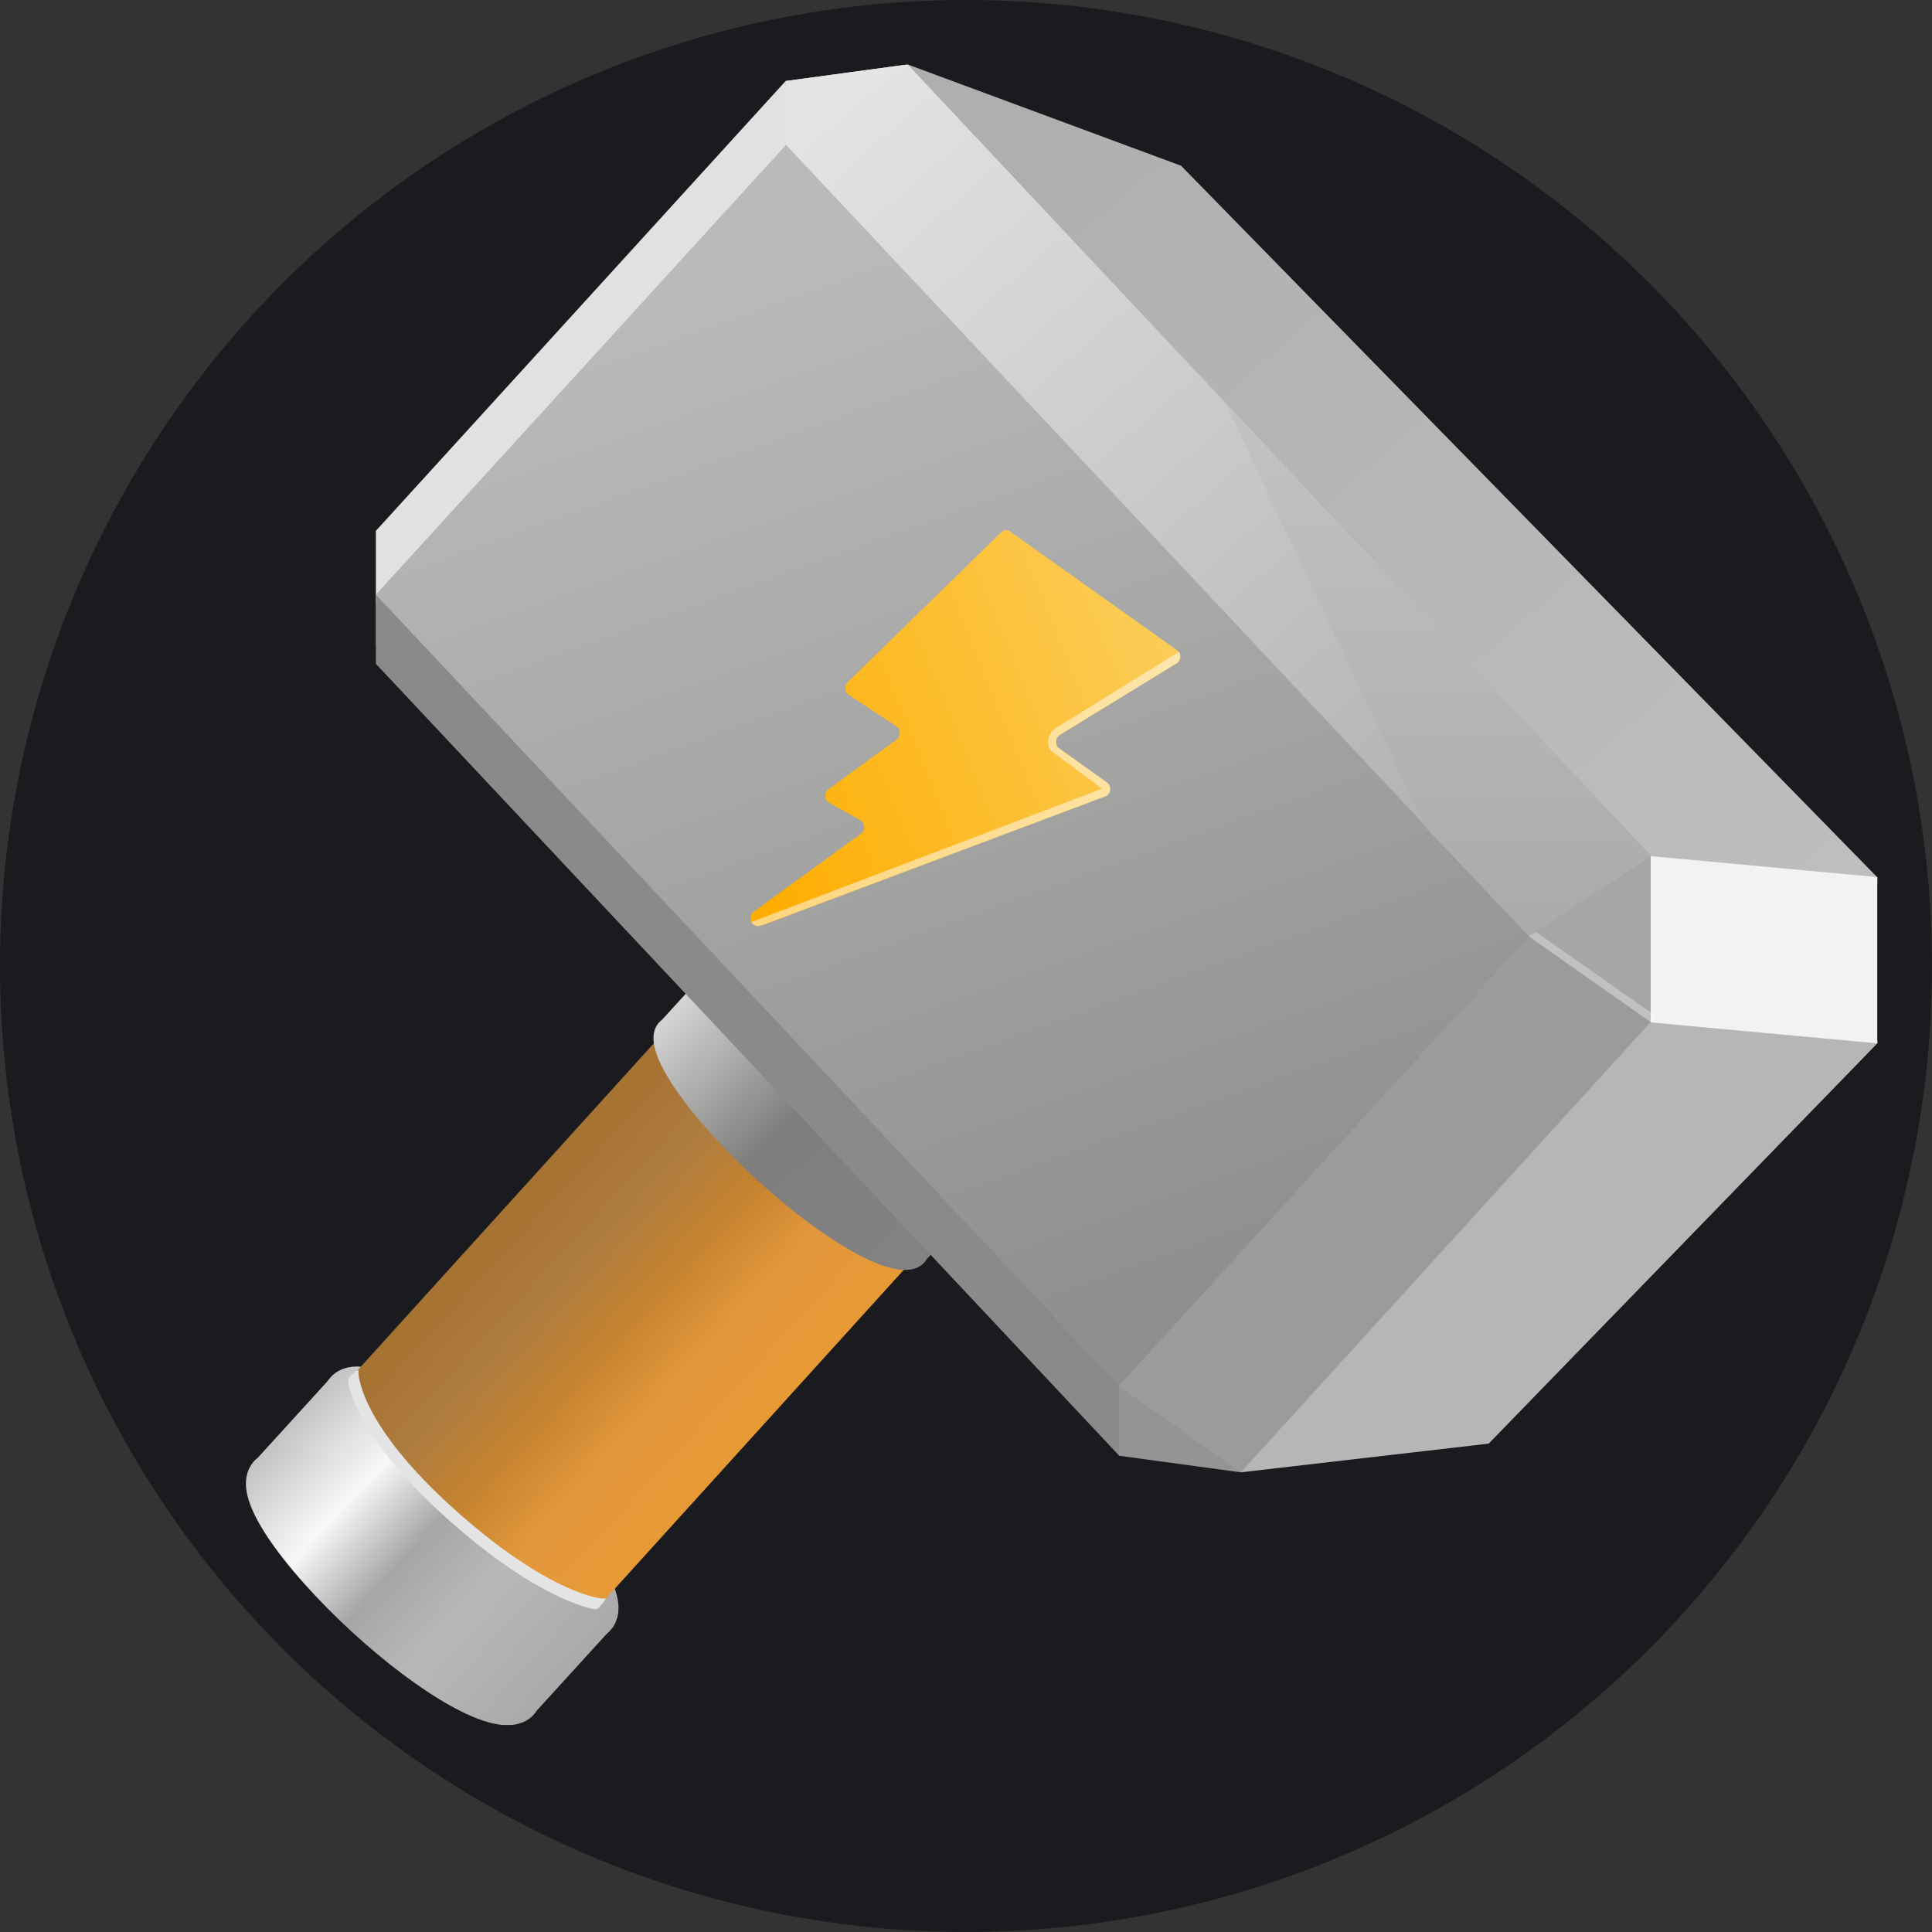 <svg width="337.4" height="337.4" fill="none" version="1.1" viewBox="0 0 337.4 337.4" xmlns="http://www.w3.org/2000/svg">
<rect x="0" y="0" width="337.4" height="337.4" fill="#333333" stroke="none"/>
<circle cx="168.7" cy="168.7" r="168.7" fill="#1a1b1f"/>
<g transform="translate(40.39 11.251)" clip-path="url(#clip0_13_108)">
<mask id="mask0_13_108" x="4" y="-4" width="289" height="290" maskUnits="userSpaceOnUse">
<path d="m292.53-3.002h-288v288h288z" fill="#fff"/>
</mask>
<g mask="url(#mask0_13_108)">
<path d="m26.566 81.999v22.885l128.54 136.94 21.04 2.861 43.002-5.168 67.087-69.024v-28.699l-120.43-123.01-47.155-17.533-21.316 2.953z" fill="#8f8f8f"/>
</g>
<mask id="mask1_13_108" x="-3" y="5" width="289" height="289" maskUnits="userSpaceOnUse">
<path d="m285.5 5.037h-288v288h288z" fill="#fff"/>
</mask>
<g mask="url(#mask1_13_108)">
<path d="m17.108 265.01c-10.822-11.528-14.308-20.027-7.966-19.431 6.335 0.602 19.685 10.041 30.507 21.568 10.822 11.528 14.308 20.028 7.973 19.432-6.343-0.603-19.693-10.041-30.514-21.569z" fill="#a6a6a6"/>
</g>
<mask id="mask2_13_108" x="-3" y="5" width="289" height="289" maskUnits="userSpaceOnUse">
<path d="m285.5 5.037h-288v288h288z" fill="#fff"/>
</mask>
<g mask="url(#mask2_13_108)">
<path d="m53.321 287.52c-1.428 2.271-4.061 2.65-6.019 2.466-2.204-0.21-4.674-1.128-7.126-2.347-2.512-1.249-5.267-2.947-8.108-4.954-5.682-4.017-11.898-9.413-17.457-15.334-5.489-5.847-9.417-11.223-11.092-15.307-0.765-1.865-1.47-4.418-0.461-6.693 0.397-0.896 0.952-1.561 1.593-2.047l12.848-14.107 48.614 44.276z" clip-rule="evenodd" fill="url(#paint0_linear_13_108)" fill-rule="evenodd"/>
</g>
<mask id="mask3_13_108" x="-3" y="5" width="289" height="289" maskUnits="userSpaceOnUse">
<path d="m285.5 5.037h-288v288h288z" fill="#fff"/>
</mask>
<g mask="url(#mask3_13_108)">
<path d="m30.534 250.27c-10.822-11.528-14.308-20.027-7.973-19.425 6.343 0.603 19.692 10.035 30.514 21.562 10.822 11.534 14.308 20.035 7.973 19.432-6.343-0.603-19.692-10.034-30.514-21.569z" stroke="url(#paint1_linear_13_108)" stroke-linecap="round" stroke-linejoin="round" stroke-width="6.85"/>
</g>
<mask id="mask4_13_108" x="4" y="-4" width="289" height="290" maskUnits="userSpaceOnUse">
<path d="m292.53-3.002h-288v288h288z" fill="#fff"/>
</mask>
<g mask="url(#mask4_13_108)">
<path d="m65.498 267.83c-0.418 0.839-1.378 1.23-2.916 1.085-6.336-0.603-19.686-10.041-30.507-21.569-9.144-9.733-13.052-17.309-10.228-19.068l53.103-58.598 43.549 39.666z" clip-rule="evenodd" fill="url(#paint2_linear_13_108)" fill-rule="evenodd"/>
</g>
<mask id="mask5_13_108" x="4" y="-4" width="289" height="290" maskUnits="userSpaceOnUse">
<path d="m292.53-3.002h-288v288h288z" fill="#fff"/>
</mask>
<g mask="url(#mask5_13_108)">
<path d="m85.452 188.45c10.822 11.533 24.171 20.965 30.508 21.568 6.342 0.603 2.856-7.897-7.966-19.432-10.822-11.527-24.172-20.959-30.515-21.562-6.335-0.603-2.849 7.898 7.973 19.426z" fill="#a56c4a"/>
</g>
<mask id="mask6_13_108" x="4" y="-4" width="289" height="290" maskUnits="userSpaceOnUse">
<path d="m292.53-3.002h-288v288h288z" fill="#fff"/>
</mask>
<g mask="url(#mask6_13_108)">
<path d="m121.4 208.71c-0.926 1.575-2.744 1.948-4.476 1.786-1.895-0.18-4.142-0.991-6.524-2.175-2.412-1.2-5.09-2.847-7.881-4.819-5.583-3.947-11.712-9.266-17.197-15.108-5.45-5.805-9.202-10.997-10.756-14.783-0.74-1.805-1.184-3.764-0.483-5.347 0.278-0.628 0.679-1.097 1.157-1.438l12.976-14.255 46.092 41.959z" clip-rule="evenodd" fill="url(#paint3_linear_13_108)" fill-rule="evenodd"/>
</g>
<mask id="mask7_13_108" x="4" y="-4" width="289" height="290" maskUnits="userSpaceOnUse">
<path d="m292.53-3.002h-288v288h288z" fill="#fff"/>
</mask>
<g mask="url(#mask7_13_108)">
<path d="m99.996 172.49c10.822 11.528 24.172 20.959 30.514 21.562 6.336 0.603 2.85-7.897-7.973-19.432-10.821-11.527-24.171-20.959-30.513-21.561-6.335-0.603-2.849 7.897 7.973 19.431z" fill="#9e9e9e" stroke="#9e9e9e" stroke-linecap="round" stroke-linejoin="round" stroke-width="3.425"/>
</g>
<mask id="mask8_13_108" x="4" y="-4" width="289" height="290" maskUnits="userSpaceOnUse">
<path d="m292.53-3.002h-288v288h288z" fill="#fff"/>
</mask>
<g mask="url(#mask8_13_108)">
<path d="m287.46 141.96v1.023l-40.503-3.867-130.18-138.34 1.348-0.77 47.745 17.687z" fill="url(#paint4_linear_13_108)"/>
</g>
<mask id="mask9_13_108" x="4" y="-4" width="289" height="290" maskUnits="userSpaceOnUse">
<path d="m292.53-3.002h-288v288h288z" fill="#fff"/>
</mask>
<g mask="url(#mask9_13_108)">
<path d="m219.59 240.86-43.292 5.013-0.37-0.268 71.412-78.726h0.422l39.709 3.529v0.542z" fill="#b6b6b6"/>
</g>
<mask id="mask10_13_108" x="4" y="-4" width="289" height="290" maskUnits="userSpaceOnUse">
<path d="m292.53-3.002h-288v288h288z" fill="#fff"/>
</mask>
<g mask="url(#mask10_13_108)">
<path d="m96.834 2.893 21.288-2.89 1.58 1.819-24.009 13.01z" fill="#e5e5e5"/>
</g>
<mask id="mask11_13_108" x="4" y="-4" width="289" height="290" maskUnits="userSpaceOnUse">
<path d="m292.53-3.002h-288v288h288z" fill="#fff"/>
</mask>
<g mask="url(#mask11_13_108)">
<path d="m25.25 92.625-5e-4 12.047 129.76 138.24 0.621 0.114v-14.812l-129.77-136.24z" fill="#8b8a8b"/>
</g>
<mask id="mask12_13_108" x="4" y="-4" width="289" height="290" maskUnits="userSpaceOnUse">
<path d="m292.53-3.002h-288v288h288z" fill="#fff"/>
</mask>
<g mask="url(#mask12_13_108)">
<path d="m96.84 2.866-71.592 78.595v12.644l71.598-78.481z" fill="#e2e1e1"/>
</g>
<mask id="mask13_13_108" x="4" y="-4" width="289" height="290" maskUnits="userSpaceOnUse">
<path d="m292.53-3.002h-288v288h288z" fill="#fff"/>
</mask>
<g mask="url(#mask13_13_108)">
<path d="m25.25 92.529v8.859l3.796-4.758z" fill="#8b8a8b"/>
</g>
<mask id="mask14_13_108" x="4" y="-4" width="289" height="290" maskUnits="userSpaceOnUse">
<path d="m292.53-3.002h-288v288h288z" fill="#fff"/>
</mask>
<g mask="url(#mask14_13_108)">
<path d="m96.84 2.893 21.288-2.89-21.288 13.993z" fill="#e5e5e5"/>
</g>
<mask id="mask15_13_108" x="4" y="-4" width="289" height="290" maskUnits="userSpaceOnUse">
<path d="m292.53-3.002h-288v288h288z" fill="#fff"/>
</mask>
<g mask="url(#mask15_13_108)">
<path d="m98.142 13.241-1.239 0.779-71.658 78.576 130.81 139.28 72.672-79.699z" fill="url(#paint5_linear_13_108)"/>
</g>
<mask id="mask16_13_108" x="4" y="-4" width="289" height="290" maskUnits="userSpaceOnUse">
<path d="m292.53-3.002h-288v288h288z" fill="#fff"/>
</mask>
<g mask="url(#mask16_13_108)">
<path d="m165.15 102.28-29.144-20.719c-0.479-0.336-1.117-0.281-1.548 0.137l-26.823 26.2c-0.63 0.623-0.541 1.712 0.172 2.184l8.349 5.507c0.788 0.521 0.802 1.74 0.028 2.302l-11.884 8.691c-0.802 0.583-0.747 1.877 0.102 2.35l5.459 3.068c0.85 0.473 0.905 1.761 0.104 2.35l-18.713 13.609c-1.171 0.85-0.404 2.802 0.966 2.466l0.911-0.226 59.494-22.356c0.993-0.377 1.178-1.815 0.309-2.439l-8.336-5.959c-0.781-0.561-0.726-1.829 0.103-2.335l20.356-12.493c0.829-0.507 0.884-1.775 0.096-2.336z" fill="url(#paint6_linear_13_108)"/>
</g>
<mask id="mask17_13_108" x="4" y="-4" width="289" height="290" maskUnits="userSpaceOnUse">
<path d="m292.53-3.002h-288v288h288z" fill="#fff"/>
</mask>
<g mask="url(#mask17_13_108)">
<path d="m176.3 245.87-21.288-2.894v-12.326l0.249-0.257 21.381 15.193z" fill="#939493"/>
</g>
<mask id="mask18_13_108" x="4" y="-4" width="289" height="290" maskUnits="userSpaceOnUse">
<path d="m292.53-3.002h-288v288h288z" fill="#fff"/>
</mask>
<g mask="url(#mask18_13_108)">
<path d="m247.89 138.24-21.288 13.993-129.76-138.23 21.288-13.993z" fill="url(#paint7_linear_13_108)"/>
</g>
<mask id="mask19_13_108" x="4" y="-4" width="289" height="290" maskUnits="userSpaceOnUse">
<path d="m292.53-3.002h-288v288h288z" fill="#fff"/>
</mask>
<g mask="url(#mask19_13_108)">
<path d="m287.45 170.96-39.987-3.7v-29.035l39.987 3.694z" fill="#f2f2f2"/>
</g>
<mask id="mask20_13_108" x="4" y="-4" width="289" height="290" maskUnits="userSpaceOnUse">
<path d="m292.53-3.002h-288v288h288z" fill="#fff"/>
</mask>
<g mask="url(#mask20_13_108)">
<path d="m247.86 167.25-71.562 78.619-21.322-15.057 71.838-78.774 21.047 14.696z" fill="#9b9b9b"/>
</g>
<mask id="mask21_13_108" x="4" y="-4" width="289" height="290" maskUnits="userSpaceOnUse">
<path d="m292.53-3.002h-288v288h288z" fill="#fff"/>
</mask>
<g mask="url(#mask21_13_108)">
<path d="m247.89 167.27v-29.034l-0.17-0.239-21.257 14.015 0.139 0.217z" fill="#a7a6a7"/>
</g>
<mask id="mask22_13_108" x="4" y="-4" width="289" height="290" maskUnits="userSpaceOnUse">
<path d="m292.53-3.002h-288v288h288z" fill="#fff"/>
</mask>
<g mask="url(#mask22_13_108)">
<path d="m165.75 103.4c0 0.379-0.259 0.937-0.582 1.135l-20.503 12.549c-0.054 0.053-0.126 0.126-0.203 0.212-0.173 0.197-0.316 0.406-0.37 0.572-0.171 0.516-0.012 1.098 0.234 1.389l8.433 6.022 0.034 0.032c0.077 0.074 0.236 0.14 0.303 0.222 0.095 0.113 0.423 0.482 0.399 0.977-0.023 0.495-0.207 1.059-0.702 1.245l-59.65 22.407c-0.354 0.133-1.195 0.422-1.523 0.258-0.328-0.165-0.773-0.328-0.773-0.657l61.176-23.253c-0.017-0.027-0.04-0.057-0.067-0.089-0.028-0.034-0.056-0.064-0.076-0.086 0 0-8.447-6.268-8.618-6.386-0.172-0.119-0.473-0.514-0.586-1.086-0.028-0.384-0.04-0.959 0.113-1.424 0.143-0.433 0.434-0.81 0.644-1.048 0.112-0.127 0.216-0.231 0.293-0.305 0.038-0.037 0.07-0.066 0.093-0.087l0.029-0.025 8e-3 -8e-3 5e-3 -4e-3c0.066-0.057 0.141-0.099 0.218-0.126l21.256-13.134c0.322-0.198 0.415 0.32 0.415 0.698z" clip-rule="evenodd" fill="#fff" fill-rule="evenodd" opacity=".5"/>
</g>
<mask id="mask23_13_108" x="4" y="-4" width="289" height="290" maskUnits="userSpaceOnUse">
<path d="m292.53-3.002h-288v288h288z" fill="#fff"/>
</mask>
<g mask="url(#mask23_13_108)">
<path d="m248.06 166.52-20.844-14.628" opacity=".3" stroke="#fff" stroke-linecap="round" stroke-width="1.37"/>
</g>
<mask id="mask24_13_108" x="4" y="-4" width="289" height="290" maskUnits="userSpaceOnUse">
<path d="m292.53-3.002h-288v288h288z" fill="#fff"/>
</mask>
<g mask="url(#mask24_13_108)">
<path d="m173.76 59.423 34.78 73.777 18.11 19.048 21.305-14.04z" fill="url(#paint8_linear_13_108)"/>
</g>
<mask id="mask25_13_108" x="-3" y="5" width="289" height="289" maskUnits="userSpaceOnUse">
<path d="m285.5 5.037h-288v288h288z" fill="#fff"/>
</mask>
<g mask="url(#mask25_13_108)">
<path d="m22.205 227.97c0 1.196 0.091 1.441 0.421 2.669 0.266 0.991 0.796 2.501 1.848 4.49 2.104 3.978 6.3 9.876 14.66 17.354 8.368 7.484 14.827 11.343 19.156 13.33 2.164 0.993 3.797 1.519 4.872 1.795 0.538 0.138 0.936 0.214 1.192 0.255 0.418 0.066 0.736 0.037 1.107 0.037-0.272 0.453-1.029 1.364-1.349 1.698-0.32 0.333-1.192 0.091-1.547 0-1.198-0.308-2.86-0.875-5.131-1.917-4.543-2.085-11.172-6.067-19.669-13.667-8.505-7.606-12.868-13.69-15.107-17.925-1.12-2.118-1.708-3.771-2.016-4.917-0.154-0.573-0.172-0.709-0.218-1.022-0.122-0.835 1.019-1.742 1.781-2.18z" clip-rule="evenodd" fill="#e4e4e4" fill-rule="evenodd"/>
</g>
</g>
<defs>
<linearGradient id="paint0_linear_13_108" x1="7.737" x2="55.768" y1="240.47" y2="284.46" gradientUnits="userSpaceOnUse">
<stop stop-color="#C4C4C4" offset="0"/>
<stop stop-color="#F8F8F8" offset=".25"/>
<stop stop-color="#A6A6A6" offset=".468"/>
<stop stop-color="#B8B8B8" offset=".68"/>
<stop stop-color="#A9AAA9" offset="1"/>
</linearGradient>
<linearGradient id="paint1_linear_13_108" x1="17.08" x2="64" y1="230.15" y2="275.48" gradientUnits="userSpaceOnUse">
<stop stop-color="#C4C4C4" offset="0"/>
<stop stop-color="#F8F8F8" offset=".258"/>
<stop stop-color="#A6A6A6" offset=".469"/>
<stop stop-color="#B8B8B8" offset=".679"/>
<stop stop-color="#A9AAA9" offset="1"/>
</linearGradient>
<linearGradient id="paint2_linear_13_108" x1="53.365" x2="94.459" y1="198.64" y2="236.31" gradientUnits="userSpaceOnUse">
<stop stop-color="#A67333" offset="0"/>
<stop stop-color="#AE7C3F" offset=".235"/>
<stop stop-color="#C6832F" offset=".47"/>
<stop stop-color="#E3983D" offset=".715"/>
<stop stop-color="#E79934" offset="1"/>
</linearGradient>
<linearGradient id="paint3_linear_13_108" x1="73.735" x2="114.28" y1="167.69" y2="210.53" gradientUnits="userSpaceOnUse">
<stop stop-color="#D5D5D4" offset="0"/>
<stop stop-color="#7D7E7C" offset=".49"/>
<stop stop-color="#838283" offset="1"/>
</linearGradient>
<linearGradient id="paint4_linear_13_108" x1="152.68" x2="279.39" y1=".004" y2="143.84" gradientUnits="userSpaceOnUse">
<stop stop-color="#AFAFAF" offset="0"/>
<stop stop-color="#BFBEBF" offset="1"/>
</linearGradient>
<linearGradient id="paint5_linear_13_108" x1="104.74" x2="169.81" y1="30.826" y2="212.33" gradientUnits="userSpaceOnUse">
<stop stop-color="#BABAB9" offset="0"/>
<stop stop-color="#8F8F8F" offset="1"/>
</linearGradient>
<linearGradient id="paint6_linear_13_108" x1="162.96" x2="87.613" y1="102.74" y2="133.56" gradientUnits="userSpaceOnUse">
<stop stop-color="#FBCC56" offset="0"/>
<stop stop-color="#FEAD01" offset="1"/>
</linearGradient>
<linearGradient id="paint7_linear_13_108" x1="115.01" x2="234.87" y1=".004" y2="136.99" gradientUnits="userSpaceOnUse">
<stop stop-color="#E4E3E4" offset="0"/>
<stop stop-color="#ADADAC" offset="1"/>
</linearGradient>
<linearGradient id="paint8_linear_13_108" x1="210.91" x2="210.91" y1="59.423" y2="152.35" gradientUnits="userSpaceOnUse">
<stop stop-color="#C3C3C3" offset="0"/>
<stop stop-color="#AAAAA9" offset="1"/>
</linearGradient>
<clipPath id="clip0_13_108">
<rect width="290.03" height="290.03" fill="#fff"/>
</clipPath>
</defs>
</svg>
